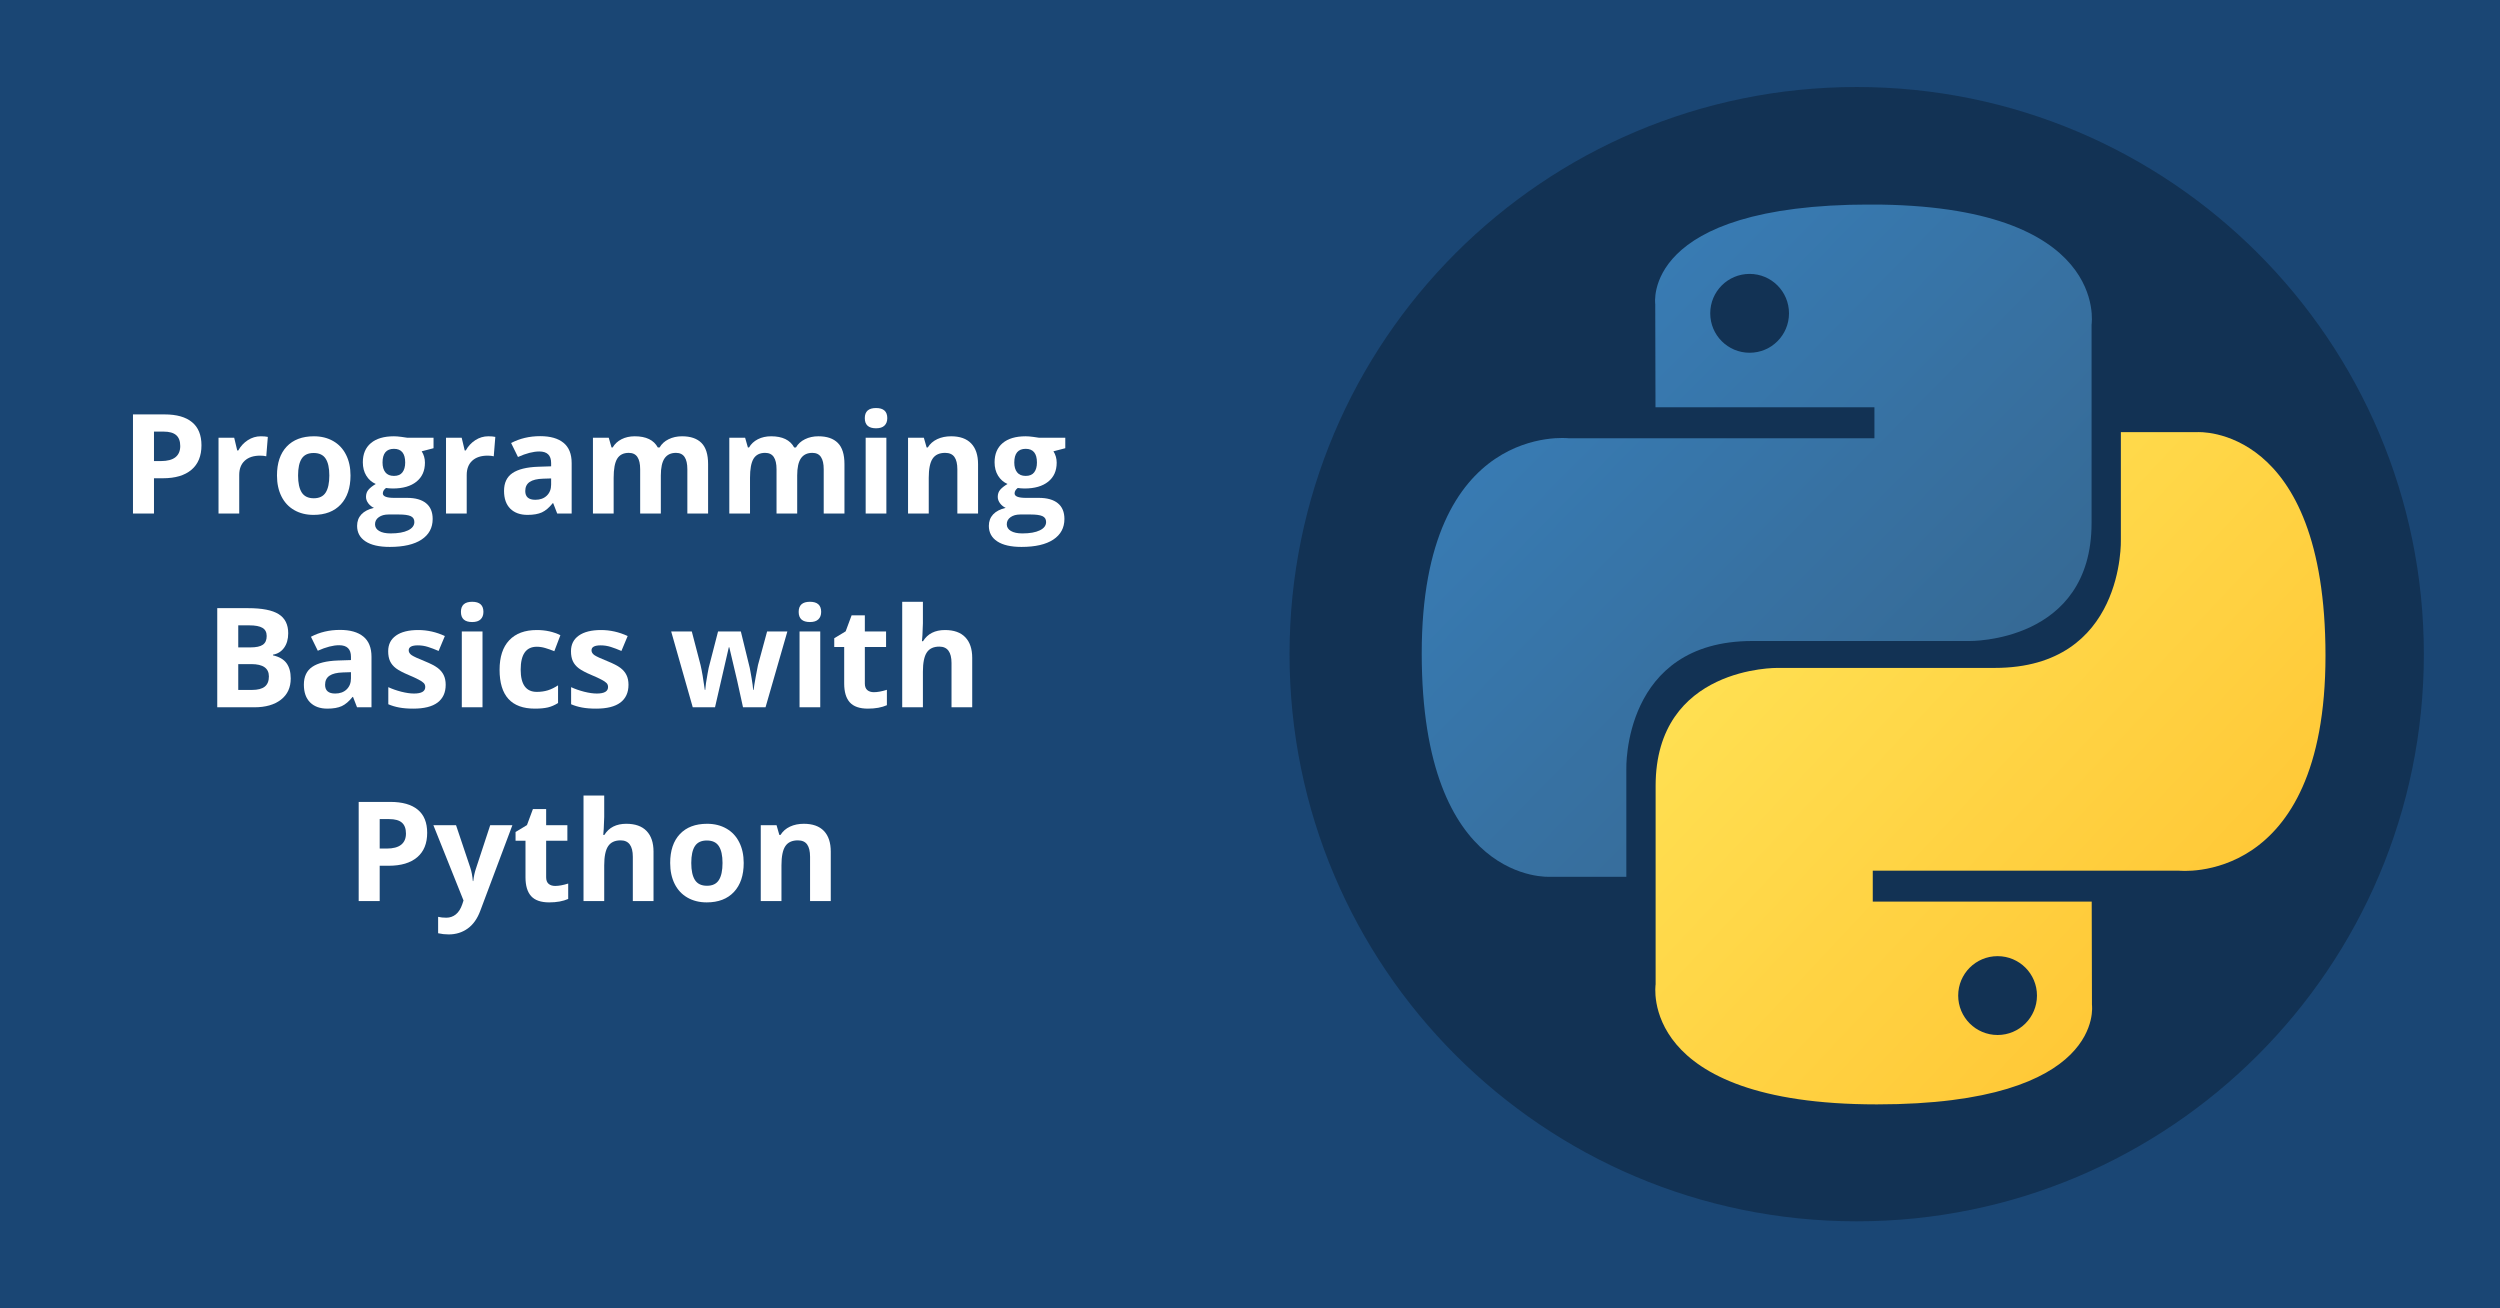 <svg xmlns="http://www.w3.org/2000/svg" xmlns:xlink="http://www.w3.org/1999/xlink" width="1200" zoomAndPan="magnify" viewBox="0 0 900 471" height="628" preserveAspectRatio="xMidYMid meet" version="1.0"><defs><g/><clipPath id="dcfd3dacf9"><path d="M 464.234 31.324 L 872.586 31.324 L 872.586 439.676 L 464.234 439.676 Z M 464.234 31.324 " clip-rule="nonzero"/></clipPath><clipPath id="5b92b505e2"><path d="M 668.41 31.324 C 555.648 31.324 464.234 122.738 464.234 235.5 C 464.234 348.262 555.648 439.676 668.41 439.676 C 781.176 439.676 872.586 348.262 872.586 235.5 C 872.586 122.738 781.176 31.324 668.41 31.324 Z M 668.41 31.324 " clip-rule="nonzero"/></clipPath><clipPath id="9167c45dae"><path d="M 511.699 73.668 L 754 73.668 L 754 316 L 511.699 316 Z M 511.699 73.668 " clip-rule="nonzero"/></clipPath><clipPath id="fa960a0424"><path d="M 673.328 73.629 C 590.727 73.629 595.887 109.48 595.887 109.48 L 595.977 146.621 L 674.793 146.621 L 674.793 157.77 L 564.672 157.77 C 564.672 157.77 511.82 151.773 511.82 235.184 C 511.82 318.598 557.949 315.641 557.949 315.641 L 585.48 315.641 L 585.48 276.93 C 585.48 276.93 583.996 230.758 630.875 230.758 L 709.051 230.758 C 709.051 230.758 752.965 231.473 752.965 188.273 L 752.965 116.855 C 752.965 116.855 759.641 73.629 673.328 73.629 L 673.328 73.633 Z M 629.863 98.605 C 637.703 98.605 644.039 104.949 644.039 112.797 C 644.039 120.648 637.703 126.992 629.863 126.992 C 622.02 126.992 615.684 120.648 615.684 112.797 C 615.684 104.949 622.02 98.605 629.863 98.605 Z M 629.863 98.605 " clip-rule="nonzero"/></clipPath><linearGradient x1="0.004" gradientTransform="matrix(241.265, 0, 0, 242.022, 511.819, 73.631)" y1="-0.004" x2="1.028" gradientUnits="userSpaceOnUse" y2="1.012" id="577c6f451a"><stop stop-opacity="1" stop-color="rgb(21.999%, 49.399%, 72.198%)" offset="0"/><stop stop-opacity="1" stop-color="rgb(21.997%, 49.384%, 72.171%)" offset="0.125"/><stop stop-opacity="1" stop-color="rgb(21.986%, 49.269%, 71.974%)" offset="0.141"/><stop stop-opacity="1" stop-color="rgb(21.967%, 49.072%, 71.634%)" offset="0.156"/><stop stop-opacity="1" stop-color="rgb(21.948%, 48.875%, 71.294%)" offset="0.172"/><stop stop-opacity="1" stop-color="rgb(21.928%, 48.679%, 70.953%)" offset="0.188"/><stop stop-opacity="1" stop-color="rgb(21.91%, 48.482%, 70.612%)" offset="0.203"/><stop stop-opacity="1" stop-color="rgb(21.89%, 48.286%, 70.271%)" offset="0.219"/><stop stop-opacity="1" stop-color="rgb(21.87%, 48.09%, 69.931%)" offset="0.234"/><stop stop-opacity="1" stop-color="rgb(21.852%, 47.893%, 69.591%)" offset="0.25"/><stop stop-opacity="1" stop-color="rgb(21.832%, 47.696%, 69.25%)" offset="0.266"/><stop stop-opacity="1" stop-color="rgb(21.814%, 47.499%, 68.909%)" offset="0.281"/><stop stop-opacity="1" stop-color="rgb(21.794%, 47.302%, 68.568%)" offset="0.297"/><stop stop-opacity="1" stop-color="rgb(21.776%, 47.105%, 68.228%)" offset="0.312"/><stop stop-opacity="1" stop-color="rgb(21.756%, 46.909%, 67.888%)" offset="0.328"/><stop stop-opacity="1" stop-color="rgb(21.736%, 46.712%, 67.546%)" offset="0.344"/><stop stop-opacity="1" stop-color="rgb(21.718%, 46.515%, 67.206%)" offset="0.359"/><stop stop-opacity="1" stop-color="rgb(21.698%, 46.32%, 66.866%)" offset="0.375"/><stop stop-opacity="1" stop-color="rgb(21.68%, 46.123%, 66.525%)" offset="0.391"/><stop stop-opacity="1" stop-color="rgb(21.66%, 45.926%, 66.185%)" offset="0.406"/><stop stop-opacity="1" stop-color="rgb(21.642%, 45.729%, 65.843%)" offset="0.422"/><stop stop-opacity="1" stop-color="rgb(21.622%, 45.532%, 65.503%)" offset="0.438"/><stop stop-opacity="1" stop-color="rgb(21.602%, 45.335%, 65.163%)" offset="0.453"/><stop stop-opacity="1" stop-color="rgb(21.584%, 45.139%, 64.822%)" offset="0.469"/><stop stop-opacity="1" stop-color="rgb(21.564%, 44.942%, 64.482%)" offset="0.484"/><stop stop-opacity="1" stop-color="rgb(21.545%, 44.745%, 64.14%)" offset="0.494"/><stop stop-opacity="1" stop-color="rgb(21.536%, 44.647%, 63.971%)" offset="0.5"/><stop stop-opacity="1" stop-color="rgb(21.526%, 44.548%, 63.8%)" offset="0.506"/><stop stop-opacity="1" stop-color="rgb(21.516%, 44.45%, 63.631%)" offset="0.516"/><stop stop-opacity="1" stop-color="rgb(21.506%, 44.353%, 63.46%)" offset="0.531"/><stop stop-opacity="1" stop-color="rgb(21.487%, 44.156%, 63.12%)" offset="0.547"/><stop stop-opacity="1" stop-color="rgb(21.468%, 43.959%, 62.778%)" offset="0.562"/><stop stop-opacity="1" stop-color="rgb(21.449%, 43.762%, 62.437%)" offset="0.578"/><stop stop-opacity="1" stop-color="rgb(21.429%, 43.565%, 62.097%)" offset="0.594"/><stop stop-opacity="1" stop-color="rgb(21.411%, 43.369%, 61.757%)" offset="0.609"/><stop stop-opacity="1" stop-color="rgb(21.391%, 43.172%, 61.417%)" offset="0.625"/><stop stop-opacity="1" stop-color="rgb(21.371%, 42.975%, 61.075%)" offset="0.641"/><stop stop-opacity="1" stop-color="rgb(21.353%, 42.778%, 60.735%)" offset="0.656"/><stop stop-opacity="1" stop-color="rgb(21.333%, 42.583%, 60.394%)" offset="0.672"/><stop stop-opacity="1" stop-color="rgb(21.315%, 42.386%, 60.054%)" offset="0.688"/><stop stop-opacity="1" stop-color="rgb(21.295%, 42.189%, 59.714%)" offset="0.703"/><stop stop-opacity="1" stop-color="rgb(21.277%, 41.992%, 59.372%)" offset="0.719"/><stop stop-opacity="1" stop-color="rgb(21.257%, 41.795%, 59.032%)" offset="0.734"/><stop stop-opacity="1" stop-color="rgb(21.237%, 41.599%, 58.691%)" offset="0.75"/><stop stop-opacity="1" stop-color="rgb(21.219%, 41.402%, 58.351%)" offset="0.766"/><stop stop-opacity="1" stop-color="rgb(21.204%, 41.251%, 58.09%)" offset="0.781"/><stop stop-opacity="1" stop-color="rgb(21.199%, 41.199%, 57.999%)" offset="0.812"/><stop stop-opacity="1" stop-color="rgb(21.199%, 41.199%, 57.999%)" offset="0.875"/><stop stop-opacity="1" stop-color="rgb(21.199%, 41.199%, 57.999%)" offset="1"/></linearGradient><clipPath id="e6450babf4"><path d="M 595 155 L 837.199 155 L 837.199 397.668 L 595 397.668 Z M 595 155 " clip-rule="nonzero"/></clipPath><clipPath id="da62cef136"><path d="M 675.672 397.578 C 758.266 397.578 753.105 361.723 753.105 361.723 L 753.016 324.578 L 674.195 324.578 L 674.195 313.434 L 784.316 313.434 C 784.316 313.434 837.176 319.426 837.176 236.023 C 837.176 152.609 791.043 155.566 791.043 155.566 L 763.512 155.566 L 763.512 194.273 C 763.512 194.273 764.992 240.449 718.121 240.449 L 639.938 240.449 C 639.938 240.449 596.023 239.734 596.023 282.934 L 596.023 354.352 C 596.023 354.352 589.352 397.578 675.672 397.578 Z M 719.129 372.598 C 711.293 372.598 704.949 366.246 704.949 358.406 C 704.949 350.551 711.293 344.215 719.129 344.215 C 726.977 344.215 733.309 350.551 733.309 358.406 C 733.309 366.246 726.977 372.598 719.129 372.598 Z M 719.129 372.598 " clip-rule="nonzero"/></clipPath><linearGradient x1="-0.033" gradientTransform="matrix(241.272, 0, 0, 242.023, 595.902, 155.553)" y1="-0.006" x2="1.014" gradientUnits="userSpaceOnUse" y2="0.985" id="d224c52470"><stop stop-opacity="1" stop-color="rgb(100%, 87.799%, 32.199%)" offset="0"/><stop stop-opacity="1" stop-color="rgb(100%, 87.799%, 32.199%)" offset="0.125"/><stop stop-opacity="1" stop-color="rgb(100%, 87.799%, 32.199%)" offset="0.188"/><stop stop-opacity="1" stop-color="rgb(100%, 87.759%, 32.153%)" offset="0.219"/><stop stop-opacity="1" stop-color="rgb(100%, 87.59%, 31.96%)" offset="0.234"/><stop stop-opacity="1" stop-color="rgb(100%, 87.332%, 31.662%)" offset="0.25"/><stop stop-opacity="1" stop-color="rgb(100%, 87.074%, 31.366%)" offset="0.266"/><stop stop-opacity="1" stop-color="rgb(100%, 86.816%, 31.068%)" offset="0.281"/><stop stop-opacity="1" stop-color="rgb(100%, 86.559%, 30.772%)" offset="0.297"/><stop stop-opacity="1" stop-color="rgb(100%, 86.301%, 30.475%)" offset="0.312"/><stop stop-opacity="1" stop-color="rgb(100%, 86.041%, 30.177%)" offset="0.328"/><stop stop-opacity="1" stop-color="rgb(100%, 85.783%, 29.881%)" offset="0.344"/><stop stop-opacity="1" stop-color="rgb(100%, 85.526%, 29.584%)" offset="0.359"/><stop stop-opacity="1" stop-color="rgb(100%, 85.268%, 29.288%)" offset="0.375"/><stop stop-opacity="1" stop-color="rgb(100%, 85.01%, 28.99%)" offset="0.391"/><stop stop-opacity="1" stop-color="rgb(100%, 84.752%, 28.694%)" offset="0.406"/><stop stop-opacity="1" stop-color="rgb(100%, 84.494%, 28.397%)" offset="0.422"/><stop stop-opacity="1" stop-color="rgb(100%, 84.236%, 28.101%)" offset="0.438"/><stop stop-opacity="1" stop-color="rgb(100%, 83.978%, 27.803%)" offset="0.453"/><stop stop-opacity="1" stop-color="rgb(100%, 83.72%, 27.505%)" offset="0.469"/><stop stop-opacity="1" stop-color="rgb(100%, 83.461%, 27.209%)" offset="0.483"/><stop stop-opacity="1" stop-color="rgb(100%, 83.333%, 27.061%)" offset="0.484"/><stop stop-opacity="1" stop-color="rgb(100%, 83.203%, 26.912%)" offset="0.5"/><stop stop-opacity="1" stop-color="rgb(100%, 82.945%, 26.616%)" offset="0.516"/><stop stop-opacity="1" stop-color="rgb(100%, 82.687%, 26.318%)" offset="0.517"/><stop stop-opacity="1" stop-color="rgb(100%, 82.559%, 26.17%)" offset="0.531"/><stop stop-opacity="1" stop-color="rgb(100%, 82.43%, 26.022%)" offset="0.547"/><stop stop-opacity="1" stop-color="rgb(100%, 82.172%, 25.725%)" offset="0.562"/><stop stop-opacity="1" stop-color="rgb(100%, 81.914%, 25.429%)" offset="0.578"/><stop stop-opacity="1" stop-color="rgb(100%, 81.656%, 25.131%)" offset="0.594"/><stop stop-opacity="1" stop-color="rgb(100%, 81.398%, 24.835%)" offset="0.609"/><stop stop-opacity="1" stop-color="rgb(100%, 81.139%, 24.538%)" offset="0.625"/><stop stop-opacity="1" stop-color="rgb(100%, 80.881%, 24.24%)" offset="0.641"/><stop stop-opacity="1" stop-color="rgb(100%, 80.623%, 23.944%)" offset="0.656"/><stop stop-opacity="1" stop-color="rgb(100%, 80.365%, 23.647%)" offset="0.672"/><stop stop-opacity="1" stop-color="rgb(100%, 80.107%, 23.351%)" offset="0.688"/><stop stop-opacity="1" stop-color="rgb(100%, 79.849%, 23.053%)" offset="0.703"/><stop stop-opacity="1" stop-color="rgb(100%, 79.591%, 22.757%)" offset="0.719"/><stop stop-opacity="1" stop-color="rgb(100%, 79.333%, 22.459%)" offset="0.734"/><stop stop-opacity="1" stop-color="rgb(100%, 79.076%, 22.163%)" offset="0.75"/><stop stop-opacity="1" stop-color="rgb(100%, 78.816%, 21.866%)" offset="0.766"/><stop stop-opacity="1" stop-color="rgb(100%, 78.558%, 21.568%)" offset="0.781"/><stop stop-opacity="1" stop-color="rgb(100%, 78.3%, 21.272%)" offset="0.797"/><stop stop-opacity="1" stop-color="rgb(100%, 78.043%, 20.975%)" offset="0.812"/><stop stop-opacity="1" stop-color="rgb(100%, 77.785%, 20.679%)" offset="0.828"/><stop stop-opacity="1" stop-color="rgb(100%, 77.527%, 20.381%)" offset="0.844"/><stop stop-opacity="1" stop-color="rgb(100%, 77.269%, 20.085%)" offset="0.859"/><stop stop-opacity="1" stop-color="rgb(100%, 77.011%, 19.788%)" offset="0.875"/><stop stop-opacity="1" stop-color="rgb(100%, 76.753%, 19.492%)" offset="0.891"/><stop stop-opacity="1" stop-color="rgb(100%, 76.561%, 19.27%)" offset="0.906"/><stop stop-opacity="1" stop-color="rgb(100%, 76.5%, 19.199%)" offset="0.938"/><stop stop-opacity="1" stop-color="rgb(100%, 76.5%, 19.199%)" offset="1"/></linearGradient></defs><rect x="-90" width="1080" fill="#ffffff" y="-47.1" height="565.2" fill-opacity="1"/><rect x="-90" width="1080" fill="#1a4674" y="-47.1" height="565.2" fill-opacity="1"/><g clip-path="url(#dcfd3dacf9)"><g clip-path="url(#5b92b505e2)"><path fill="#123254" d="M 464.234 31.324 L 872.586 31.324 L 872.586 439.676 L 464.234 439.676 Z M 464.234 31.324 " fill-opacity="1" fill-rule="nonzero"/></g></g><g fill="#ffffff" fill-opacity="1"><g transform="translate(43.371, 184.875)"><g><path d="M 12.062 -18.891 L 14.547 -18.891 C 16.879 -18.891 18.625 -19.348 19.781 -20.266 C 20.938 -21.191 21.516 -22.535 21.516 -24.297 C 21.516 -26.066 21.031 -27.375 20.062 -28.219 C 19.094 -29.07 17.57 -29.5 15.5 -29.5 L 12.062 -29.5 Z M 29.156 -24.562 C 29.156 -20.719 27.953 -17.781 25.547 -15.75 C 23.148 -13.719 19.738 -12.703 15.312 -12.703 L 12.062 -12.703 L 12.062 0 L 4.5 0 L 4.5 -35.688 L 15.891 -35.688 C 20.223 -35.688 23.516 -34.754 25.766 -32.891 C 28.023 -31.035 29.156 -28.258 29.156 -24.562 Z M 29.156 -24.562 "/></g></g></g><g fill="#ffffff" fill-opacity="1"><g transform="translate(74.762, 184.875)"><g><path d="M 19.141 -27.812 C 20.148 -27.812 20.988 -27.738 21.656 -27.594 L 21.094 -20.609 C 20.488 -20.766 19.754 -20.844 18.891 -20.844 C 16.516 -20.844 14.664 -20.234 13.344 -19.016 C 12.02 -17.797 11.359 -16.086 11.359 -13.891 L 11.359 0 L 3.906 0 L 3.906 -27.297 L 9.547 -27.297 L 10.641 -22.703 L 11.016 -22.703 C 11.859 -24.234 13 -25.469 14.438 -26.406 C 15.883 -27.344 17.453 -27.812 19.141 -27.812 Z M 19.141 -27.812 "/></g></g></g><g fill="#ffffff" fill-opacity="1"><g transform="translate(97.464, 184.875)"><g><path d="M 9.844 -13.703 C 9.844 -10.992 10.285 -8.945 11.172 -7.562 C 12.055 -6.188 13.5 -5.5 15.5 -5.5 C 17.488 -5.5 18.914 -6.188 19.781 -7.562 C 20.656 -8.938 21.094 -10.984 21.094 -13.703 C 21.094 -16.398 20.648 -18.422 19.766 -19.766 C 18.891 -21.117 17.453 -21.797 15.453 -21.797 C 13.461 -21.797 12.031 -21.125 11.156 -19.781 C 10.281 -18.445 9.844 -16.422 9.844 -13.703 Z M 28.719 -13.703 C 28.719 -9.254 27.547 -5.773 25.203 -3.266 C 22.859 -0.766 19.594 0.484 15.406 0.484 C 12.781 0.484 10.469 -0.086 8.469 -1.234 C 6.469 -2.379 4.93 -4.023 3.859 -6.172 C 2.785 -8.328 2.25 -10.836 2.25 -13.703 C 2.25 -18.16 3.41 -21.625 5.734 -24.094 C 8.066 -26.57 11.336 -27.812 15.547 -27.812 C 18.172 -27.812 20.484 -27.238 22.484 -26.094 C 24.484 -24.957 26.02 -23.32 27.094 -21.188 C 28.176 -19.062 28.719 -16.566 28.719 -13.703 Z M 28.719 -13.703 "/></g></g></g><g fill="#ffffff" fill-opacity="1"><g transform="translate(128.416, 184.875)"><g><path d="M 27.656 -27.297 L 27.656 -23.516 L 23.391 -22.406 C 24.172 -21.188 24.562 -19.82 24.562 -18.312 C 24.562 -15.383 23.539 -13.102 21.5 -11.469 C 19.457 -9.832 16.617 -9.016 12.984 -9.016 L 11.641 -9.078 L 10.547 -9.203 C 9.785 -8.617 9.406 -7.969 9.406 -7.25 C 9.406 -6.176 10.77 -5.641 13.5 -5.641 L 18.141 -5.641 C 21.129 -5.641 23.41 -4.992 24.984 -3.703 C 26.555 -2.422 27.344 -0.535 27.344 1.953 C 27.344 5.141 26.008 7.613 23.344 9.375 C 20.688 11.133 16.867 12.016 11.891 12.016 C 8.078 12.016 5.164 11.348 3.156 10.016 C 1.145 8.691 0.141 6.832 0.141 4.438 C 0.141 2.801 0.648 1.426 1.672 0.312 C 2.703 -0.789 4.211 -1.578 6.203 -2.047 C 5.43 -2.379 4.758 -2.914 4.188 -3.656 C 3.625 -4.395 3.344 -5.176 3.344 -6 C 3.344 -7.039 3.645 -7.906 4.25 -8.594 C 4.852 -9.289 5.723 -9.973 6.859 -10.641 C 5.43 -11.266 4.297 -12.258 3.453 -13.625 C 2.617 -14.988 2.203 -16.598 2.203 -18.453 C 2.203 -21.43 3.172 -23.734 5.109 -25.359 C 7.047 -26.992 9.812 -27.812 13.406 -27.812 C 14.164 -27.812 15.07 -27.738 16.125 -27.594 C 17.176 -27.457 17.848 -27.359 18.141 -27.297 Z M 6.594 3.859 C 6.594 4.879 7.082 5.68 8.062 6.266 C 9.051 6.859 10.43 7.156 12.203 7.156 C 14.879 7.156 16.973 6.785 18.484 6.047 C 19.992 5.316 20.75 4.316 20.75 3.047 C 20.75 2.023 20.301 1.316 19.406 0.922 C 18.508 0.535 17.129 0.344 15.266 0.344 L 11.406 0.344 C 10.031 0.344 8.883 0.66 7.969 1.297 C 7.051 1.941 6.594 2.797 6.594 3.859 Z M 9.297 -18.359 C 9.297 -16.879 9.633 -15.707 10.312 -14.844 C 10.988 -13.977 12.02 -13.547 13.406 -13.547 C 14.801 -13.547 15.82 -13.977 16.469 -14.844 C 17.125 -15.707 17.453 -16.879 17.453 -18.359 C 17.453 -21.648 16.102 -23.297 13.406 -23.297 C 10.664 -23.297 9.297 -21.648 9.297 -18.359 Z M 9.297 -18.359 "/></g></g></g><g fill="#ffffff" fill-opacity="1"><g transform="translate(156.658, 184.875)"><g><path d="M 19.141 -27.812 C 20.148 -27.812 20.988 -27.738 21.656 -27.594 L 21.094 -20.609 C 20.488 -20.766 19.754 -20.844 18.891 -20.844 C 16.516 -20.844 14.664 -20.234 13.344 -19.016 C 12.02 -17.797 11.359 -16.086 11.359 -13.891 L 11.359 0 L 3.906 0 L 3.906 -27.297 L 9.547 -27.297 L 10.641 -22.703 L 11.016 -22.703 C 11.859 -24.234 13 -25.469 14.438 -26.406 C 15.883 -27.344 17.453 -27.812 19.141 -27.812 Z M 19.141 -27.812 "/></g></g></g><g fill="#ffffff" fill-opacity="1"><g transform="translate(179.36, 184.875)"><g><path d="M 21.234 0 L 19.797 -3.719 L 19.609 -3.719 C 18.348 -2.133 17.055 -1.035 15.734 -0.422 C 14.41 0.18 12.68 0.484 10.547 0.484 C 7.922 0.484 5.852 -0.258 4.344 -1.75 C 2.844 -3.25 2.094 -5.383 2.094 -8.156 C 2.094 -11.051 3.102 -13.188 5.125 -14.562 C 7.156 -15.938 10.219 -16.695 14.312 -16.844 L 19.047 -17 L 19.047 -18.188 C 19.047 -20.957 17.629 -22.344 14.797 -22.344 C 12.617 -22.344 10.055 -21.68 7.109 -20.359 L 4.641 -25.391 C 7.773 -27.035 11.258 -27.859 15.094 -27.859 C 18.75 -27.859 21.551 -27.062 23.5 -25.469 C 25.457 -23.875 26.438 -21.445 26.438 -18.188 L 26.438 0 Z M 19.047 -12.641 L 16.156 -12.547 C 14 -12.484 12.391 -12.094 11.328 -11.375 C 10.266 -10.656 9.734 -9.566 9.734 -8.109 C 9.734 -6.004 10.941 -4.953 13.359 -4.953 C 15.078 -4.953 16.453 -5.445 17.484 -6.438 C 18.523 -7.438 19.047 -8.758 19.047 -10.406 Z M 19.047 -12.641 "/></g></g></g><g fill="#ffffff" fill-opacity="1"><g transform="translate(209.555, 184.875)"><g><path d="M 28.344 0 L 20.906 0 L 20.906 -15.938 C 20.906 -17.906 20.57 -19.379 19.906 -20.359 C 19.25 -21.348 18.211 -21.844 16.797 -21.844 C 14.891 -21.844 13.504 -21.145 12.641 -19.75 C 11.785 -18.352 11.359 -16.051 11.359 -12.844 L 11.359 0 L 3.906 0 L 3.906 -27.297 L 9.594 -27.297 L 10.594 -23.797 L 11.016 -23.797 C 11.742 -25.055 12.801 -26.039 14.188 -26.75 C 15.57 -27.457 17.16 -27.812 18.953 -27.812 C 23.035 -27.812 25.801 -26.473 27.25 -23.797 L 27.906 -23.797 C 28.633 -25.066 29.711 -26.051 31.141 -26.75 C 32.566 -27.457 34.176 -27.812 35.969 -27.812 C 39.051 -27.812 41.383 -27.016 42.969 -25.422 C 44.562 -23.836 45.359 -21.297 45.359 -17.797 L 45.359 0 L 37.891 0 L 37.891 -15.938 C 37.891 -17.906 37.555 -19.379 36.891 -20.359 C 36.234 -21.348 35.203 -21.844 33.797 -21.844 C 31.973 -21.844 30.609 -21.191 29.703 -19.891 C 28.797 -18.586 28.344 -16.523 28.344 -13.703 Z M 28.344 0 "/></g></g></g><g fill="#ffffff" fill-opacity="1"><g transform="translate(258.645, 184.875)"><g><path d="M 28.344 0 L 20.906 0 L 20.906 -15.938 C 20.906 -17.906 20.57 -19.379 19.906 -20.359 C 19.25 -21.348 18.211 -21.844 16.797 -21.844 C 14.891 -21.844 13.504 -21.145 12.641 -19.75 C 11.785 -18.352 11.359 -16.051 11.359 -12.844 L 11.359 0 L 3.906 0 L 3.906 -27.297 L 9.594 -27.297 L 10.594 -23.797 L 11.016 -23.797 C 11.742 -25.055 12.801 -26.039 14.188 -26.75 C 15.57 -27.457 17.16 -27.812 18.953 -27.812 C 23.035 -27.812 25.801 -26.473 27.25 -23.797 L 27.906 -23.797 C 28.633 -25.066 29.711 -26.051 31.141 -26.75 C 32.566 -27.457 34.176 -27.812 35.969 -27.812 C 39.051 -27.812 41.383 -27.016 42.969 -25.422 C 44.562 -23.836 45.359 -21.297 45.359 -17.797 L 45.359 0 L 37.891 0 L 37.891 -15.938 C 37.891 -17.906 37.555 -19.379 36.891 -20.359 C 36.234 -21.348 35.203 -21.844 33.797 -21.844 C 31.973 -21.844 30.609 -21.191 29.703 -19.891 C 28.797 -18.586 28.344 -16.523 28.344 -13.703 Z M 28.344 0 "/></g></g></g><g fill="#ffffff" fill-opacity="1"><g transform="translate(307.734, 184.875)"><g><path d="M 3.594 -34.344 C 3.594 -36.77 4.941 -37.984 7.641 -37.984 C 10.336 -37.984 11.688 -36.77 11.688 -34.344 C 11.688 -33.195 11.348 -32.301 10.672 -31.656 C 10.004 -31.008 8.992 -30.688 7.641 -30.688 C 4.941 -30.688 3.594 -31.906 3.594 -34.344 Z M 11.359 0 L 3.906 0 L 3.906 -27.297 L 11.359 -27.297 Z M 11.359 0 "/></g></g></g><g fill="#ffffff" fill-opacity="1"><g transform="translate(322.99, 184.875)"><g><path d="M 29.109 0 L 21.656 0 L 21.656 -15.938 C 21.656 -17.906 21.305 -19.379 20.609 -20.359 C 19.91 -21.348 18.797 -21.844 17.266 -21.844 C 15.18 -21.844 13.676 -21.145 12.75 -19.75 C 11.82 -18.363 11.359 -16.062 11.359 -12.844 L 11.359 0 L 3.906 0 L 3.906 -27.297 L 9.594 -27.297 L 10.594 -23.797 L 11.016 -23.797 C 11.836 -25.117 12.977 -26.117 14.438 -26.797 C 15.895 -27.473 17.551 -27.812 19.406 -27.812 C 22.582 -27.812 24.992 -26.953 26.641 -25.234 C 28.285 -23.516 29.109 -21.035 29.109 -17.797 Z M 29.109 0 "/></g></g></g><g fill="#ffffff" fill-opacity="1"><g transform="translate(355.846, 184.875)"><g><path d="M 27.656 -27.297 L 27.656 -23.516 L 23.391 -22.406 C 24.172 -21.188 24.562 -19.82 24.562 -18.312 C 24.562 -15.383 23.539 -13.102 21.5 -11.469 C 19.457 -9.832 16.617 -9.016 12.984 -9.016 L 11.641 -9.078 L 10.547 -9.203 C 9.785 -8.617 9.406 -7.969 9.406 -7.25 C 9.406 -6.176 10.77 -5.641 13.5 -5.641 L 18.141 -5.641 C 21.129 -5.641 23.41 -4.992 24.984 -3.703 C 26.555 -2.422 27.344 -0.535 27.344 1.953 C 27.344 5.141 26.008 7.613 23.344 9.375 C 20.688 11.133 16.867 12.016 11.891 12.016 C 8.078 12.016 5.164 11.348 3.156 10.016 C 1.145 8.691 0.141 6.832 0.141 4.438 C 0.141 2.801 0.648 1.426 1.672 0.312 C 2.703 -0.789 4.211 -1.578 6.203 -2.047 C 5.43 -2.379 4.758 -2.914 4.188 -3.656 C 3.625 -4.395 3.344 -5.176 3.344 -6 C 3.344 -7.039 3.645 -7.906 4.25 -8.594 C 4.852 -9.289 5.723 -9.973 6.859 -10.641 C 5.43 -11.266 4.297 -12.258 3.453 -13.625 C 2.617 -14.988 2.203 -16.598 2.203 -18.453 C 2.203 -21.43 3.172 -23.734 5.109 -25.359 C 7.047 -26.992 9.812 -27.812 13.406 -27.812 C 14.164 -27.812 15.07 -27.738 16.125 -27.594 C 17.176 -27.457 17.848 -27.359 18.141 -27.297 Z M 6.594 3.859 C 6.594 4.879 7.082 5.68 8.062 6.266 C 9.051 6.859 10.43 7.156 12.203 7.156 C 14.879 7.156 16.973 6.785 18.484 6.047 C 19.992 5.316 20.75 4.316 20.75 3.047 C 20.75 2.023 20.301 1.316 19.406 0.922 C 18.508 0.535 17.129 0.344 15.266 0.344 L 11.406 0.344 C 10.031 0.344 8.883 0.66 7.969 1.297 C 7.051 1.941 6.594 2.797 6.594 3.859 Z M 9.297 -18.359 C 9.297 -16.879 9.633 -15.707 10.312 -14.844 C 10.988 -13.977 12.02 -13.547 13.406 -13.547 C 14.801 -13.547 15.82 -13.977 16.469 -14.844 C 17.125 -15.707 17.453 -16.879 17.453 -18.359 C 17.453 -21.648 16.102 -23.297 13.406 -23.297 C 10.664 -23.297 9.297 -21.648 9.297 -18.359 Z M 9.297 -18.359 "/></g></g></g><g fill="#ffffff" fill-opacity="1"><g transform="translate(73.71, 254.625)"><g><path d="M 4.5 -35.688 L 15.594 -35.688 C 20.656 -35.688 24.328 -34.969 26.609 -33.531 C 28.898 -32.094 30.047 -29.801 30.047 -26.656 C 30.047 -24.531 29.547 -22.781 28.547 -21.406 C 27.547 -20.039 26.219 -19.223 24.562 -18.953 L 24.562 -18.703 C 26.82 -18.191 28.453 -17.242 29.453 -15.859 C 30.453 -14.484 30.953 -12.648 30.953 -10.359 C 30.953 -7.098 29.773 -4.555 27.422 -2.734 C 25.078 -0.91 21.883 0 17.844 0 L 4.5 0 Z M 12.062 -21.562 L 16.453 -21.562 C 18.504 -21.562 19.988 -21.879 20.906 -22.516 C 21.832 -23.148 22.297 -24.195 22.297 -25.656 C 22.297 -27.02 21.789 -28 20.781 -28.594 C 19.781 -29.195 18.203 -29.5 16.047 -29.5 L 12.062 -29.5 Z M 12.062 -15.547 L 12.062 -6.25 L 17 -6.25 C 19.082 -6.25 20.617 -6.645 21.609 -7.438 C 22.598 -8.238 23.094 -9.461 23.094 -11.109 C 23.094 -14.066 20.977 -15.547 16.75 -15.547 Z M 12.062 -15.547 "/></g></g></g><g fill="#ffffff" fill-opacity="1"><g transform="translate(107.299, 254.625)"><g><path d="M 21.234 0 L 19.797 -3.719 L 19.609 -3.719 C 18.348 -2.133 17.055 -1.035 15.734 -0.422 C 14.41 0.18 12.68 0.484 10.547 0.484 C 7.922 0.484 5.852 -0.258 4.344 -1.75 C 2.844 -3.25 2.094 -5.383 2.094 -8.156 C 2.094 -11.051 3.102 -13.188 5.125 -14.562 C 7.156 -15.938 10.219 -16.695 14.312 -16.844 L 19.047 -17 L 19.047 -18.188 C 19.047 -20.957 17.629 -22.344 14.797 -22.344 C 12.617 -22.344 10.055 -21.68 7.109 -20.359 L 4.641 -25.391 C 7.773 -27.035 11.258 -27.859 15.094 -27.859 C 18.75 -27.859 21.551 -27.062 23.5 -25.469 C 25.457 -23.875 26.438 -21.445 26.438 -18.188 L 26.438 0 Z M 19.047 -12.641 L 16.156 -12.547 C 14 -12.484 12.391 -12.094 11.328 -11.375 C 10.266 -10.656 9.734 -9.566 9.734 -8.109 C 9.734 -6.004 10.941 -4.953 13.359 -4.953 C 15.078 -4.953 16.453 -5.445 17.484 -6.438 C 18.523 -7.438 19.047 -8.758 19.047 -10.406 Z M 19.047 -12.641 "/></g></g></g><g fill="#ffffff" fill-opacity="1"><g transform="translate(137.494, 254.625)"><g><path d="M 22.953 -8.109 C 22.953 -5.305 21.977 -3.172 20.031 -1.703 C 18.082 -0.242 15.172 0.484 11.297 0.484 C 9.316 0.484 7.625 0.348 6.219 0.078 C 4.82 -0.18 3.516 -0.57 2.297 -1.094 L 2.297 -7.25 C 3.68 -6.602 5.238 -6.055 6.969 -5.609 C 8.707 -5.172 10.234 -4.953 11.547 -4.953 C 14.242 -4.953 15.594 -5.734 15.594 -7.297 C 15.594 -7.879 15.414 -8.352 15.062 -8.719 C 14.707 -9.094 14.086 -9.508 13.203 -9.969 C 12.328 -10.438 11.156 -10.977 9.688 -11.594 C 7.594 -12.477 6.051 -13.289 5.062 -14.031 C 4.082 -14.781 3.367 -15.641 2.922 -16.609 C 2.473 -17.578 2.25 -18.77 2.25 -20.188 C 2.25 -22.613 3.188 -24.488 5.062 -25.812 C 6.945 -27.145 9.613 -27.812 13.062 -27.812 C 16.352 -27.812 19.551 -27.094 22.656 -25.656 L 20.406 -20.281 C 19.039 -20.875 17.766 -21.359 16.578 -21.734 C 15.391 -22.109 14.176 -22.297 12.938 -22.297 C 10.738 -22.297 9.641 -21.703 9.641 -20.516 C 9.641 -19.836 9.992 -19.254 10.703 -18.766 C 11.41 -18.285 12.961 -17.566 15.359 -16.609 C 17.492 -15.742 19.055 -14.938 20.047 -14.188 C 21.035 -13.438 21.766 -12.57 22.234 -11.594 C 22.711 -10.613 22.953 -9.453 22.953 -8.109 Z M 22.953 -8.109 "/></g></g></g><g fill="#ffffff" fill-opacity="1"><g transform="translate(162.344, 254.625)"><g><path d="M 3.594 -34.344 C 3.594 -36.77 4.941 -37.984 7.641 -37.984 C 10.336 -37.984 11.688 -36.77 11.688 -34.344 C 11.688 -33.195 11.348 -32.301 10.672 -31.656 C 10.004 -31.008 8.992 -30.688 7.641 -30.688 C 4.941 -30.688 3.594 -31.906 3.594 -34.344 Z M 11.359 0 L 3.906 0 L 3.906 -27.297 L 11.359 -27.297 Z M 11.359 0 "/></g></g></g><g fill="#ffffff" fill-opacity="1"><g transform="translate(177.6, 254.625)"><g><path d="M 14.984 0.484 C 6.492 0.484 2.25 -4.176 2.25 -13.5 C 2.25 -18.133 3.406 -21.676 5.719 -24.125 C 8.031 -26.582 11.344 -27.812 15.656 -27.812 C 18.812 -27.812 21.641 -27.191 24.141 -25.953 L 21.953 -20.188 C 20.773 -20.664 19.68 -21.051 18.672 -21.344 C 17.66 -21.645 16.656 -21.797 15.656 -21.797 C 11.781 -21.797 9.844 -19.047 9.844 -13.547 C 9.844 -8.211 11.781 -5.547 15.656 -5.547 C 17.082 -5.547 18.406 -5.734 19.625 -6.109 C 20.844 -6.492 22.066 -7.094 23.297 -7.906 L 23.297 -1.531 C 22.086 -0.77 20.867 -0.242 19.641 0.047 C 18.41 0.336 16.859 0.484 14.984 0.484 Z M 14.984 0.484 "/></g></g></g><g fill="#ffffff" fill-opacity="1"><g transform="translate(203.304, 254.625)"><g><path d="M 22.953 -8.109 C 22.953 -5.305 21.977 -3.172 20.031 -1.703 C 18.082 -0.242 15.172 0.484 11.297 0.484 C 9.316 0.484 7.625 0.348 6.219 0.078 C 4.82 -0.18 3.516 -0.57 2.297 -1.094 L 2.297 -7.25 C 3.68 -6.602 5.238 -6.055 6.969 -5.609 C 8.707 -5.172 10.234 -4.953 11.547 -4.953 C 14.242 -4.953 15.594 -5.734 15.594 -7.297 C 15.594 -7.879 15.414 -8.352 15.062 -8.719 C 14.707 -9.094 14.086 -9.508 13.203 -9.969 C 12.328 -10.438 11.156 -10.977 9.688 -11.594 C 7.594 -12.477 6.051 -13.289 5.062 -14.031 C 4.082 -14.781 3.367 -15.641 2.922 -16.609 C 2.473 -17.578 2.25 -18.77 2.25 -20.188 C 2.25 -22.613 3.188 -24.488 5.062 -25.812 C 6.945 -27.145 9.613 -27.812 13.062 -27.812 C 16.352 -27.812 19.551 -27.094 22.656 -25.656 L 20.406 -20.281 C 19.039 -20.875 17.766 -21.359 16.578 -21.734 C 15.391 -22.109 14.176 -22.297 12.938 -22.297 C 10.738 -22.297 9.641 -21.703 9.641 -20.516 C 9.641 -19.836 9.992 -19.254 10.703 -18.766 C 11.41 -18.285 12.961 -17.566 15.359 -16.609 C 17.492 -15.742 19.055 -14.938 20.047 -14.188 C 21.035 -13.438 21.766 -12.57 22.234 -11.594 C 22.711 -10.613 22.953 -9.453 22.953 -8.109 Z M 22.953 -8.109 "/></g></g></g><g fill="#ffffff" fill-opacity="1"><g transform="translate(228.154, 254.625)"><g/></g></g><g fill="#ffffff" fill-opacity="1"><g transform="translate(241.14, 254.625)"><g><path d="M 26.344 0 L 24.25 -9.547 L 21.406 -21.609 L 21.234 -21.609 L 16.266 0 L 8.25 0 L 0.484 -27.297 L 7.906 -27.297 L 11.062 -15.203 C 11.562 -13.047 12.07 -10.062 12.594 -6.25 L 12.75 -6.25 C 12.812 -7.488 13.094 -9.453 13.594 -12.141 L 13.984 -14.203 L 17.359 -27.297 L 25.562 -27.297 L 28.766 -14.203 C 28.828 -13.848 28.926 -13.32 29.062 -12.625 C 29.195 -11.926 29.328 -11.18 29.453 -10.391 C 29.586 -9.598 29.707 -8.82 29.812 -8.062 C 29.926 -7.312 29.988 -6.707 30 -6.25 L 30.156 -6.25 C 30.301 -7.426 30.562 -9.035 30.938 -11.078 C 31.312 -13.117 31.578 -14.492 31.734 -15.203 L 35.016 -27.297 L 42.312 -27.297 L 34.453 0 Z M 26.344 0 "/></g></g></g><g fill="#ffffff" fill-opacity="1"><g transform="translate(283.931, 254.625)"><g><path d="M 3.594 -34.344 C 3.594 -36.77 4.941 -37.984 7.641 -37.984 C 10.336 -37.984 11.688 -36.77 11.688 -34.344 C 11.688 -33.195 11.348 -32.301 10.672 -31.656 C 10.004 -31.008 8.992 -30.688 7.641 -30.688 C 4.941 -30.688 3.594 -31.906 3.594 -34.344 Z M 11.359 0 L 3.906 0 L 3.906 -27.297 L 11.359 -27.297 Z M 11.359 0 "/></g></g></g><g fill="#ffffff" fill-opacity="1"><g transform="translate(299.188, 254.625)"><g><path d="M 15.406 -5.438 C 16.707 -5.438 18.27 -5.723 20.094 -6.297 L 20.094 -0.75 C 18.238 0.07 15.957 0.484 13.25 0.484 C 10.281 0.484 8.113 -0.266 6.75 -1.766 C 5.395 -3.273 4.719 -5.535 4.719 -8.547 L 4.719 -21.703 L 1.141 -21.703 L 1.141 -24.859 L 5.25 -27.344 L 7.391 -33.109 L 12.156 -33.109 L 12.156 -27.297 L 19.797 -27.297 L 19.797 -21.703 L 12.156 -21.703 L 12.156 -8.547 C 12.156 -7.484 12.453 -6.695 13.047 -6.188 C 13.641 -5.688 14.426 -5.438 15.406 -5.438 Z M 15.406 -5.438 "/></g></g></g><g fill="#ffffff" fill-opacity="1"><g transform="translate(320.889, 254.625)"><g><path d="M 29.109 0 L 21.656 0 L 21.656 -15.938 C 21.656 -19.875 20.191 -21.844 17.266 -21.844 C 15.18 -21.844 13.676 -21.133 12.75 -19.719 C 11.82 -18.312 11.359 -16.02 11.359 -12.844 L 11.359 0 L 3.906 0 L 3.906 -37.984 L 11.359 -37.984 L 11.359 -30.25 C 11.359 -29.645 11.301 -28.227 11.188 -26 L 11.016 -23.797 L 11.406 -23.797 C 13.062 -26.473 15.695 -27.812 19.312 -27.812 C 22.52 -27.812 24.953 -26.945 26.609 -25.219 C 28.273 -23.488 29.109 -21.016 29.109 -17.797 Z M 29.109 0 "/></g></g></g><g fill="#ffffff" fill-opacity="1"><g transform="translate(124.628, 324.375)"><g><path d="M 12.062 -18.891 L 14.547 -18.891 C 16.879 -18.891 18.625 -19.348 19.781 -20.266 C 20.938 -21.191 21.516 -22.535 21.516 -24.297 C 21.516 -26.066 21.031 -27.375 20.062 -28.219 C 19.094 -29.07 17.57 -29.5 15.5 -29.5 L 12.062 -29.5 Z M 29.156 -24.562 C 29.156 -20.719 27.953 -17.781 25.547 -15.75 C 23.148 -13.719 19.738 -12.703 15.312 -12.703 L 12.062 -12.703 L 12.062 0 L 4.5 0 L 4.5 -35.688 L 15.891 -35.688 C 20.223 -35.688 23.516 -34.754 25.766 -32.891 C 28.023 -31.035 29.156 -28.258 29.156 -24.562 Z M 29.156 -24.562 "/></g></g></g><g fill="#ffffff" fill-opacity="1"><g transform="translate(156.02, 324.375)"><g><path d="M 0 -27.297 L 8.156 -27.297 L 13.312 -11.938 C 13.75 -10.602 14.047 -9.023 14.203 -7.203 L 14.359 -7.203 C 14.535 -8.879 14.883 -10.457 15.406 -11.938 L 20.453 -27.297 L 28.438 -27.297 L 16.891 3.484 C 15.836 6.336 14.328 8.473 12.359 9.891 C 10.398 11.305 8.113 12.016 5.5 12.016 C 4.207 12.016 2.941 11.875 1.703 11.594 L 1.703 5.688 C 2.598 5.895 3.578 6 4.641 6 C 5.953 6 7.102 5.598 8.094 4.797 C 9.082 3.992 9.852 2.773 10.406 1.141 L 10.844 -0.203 Z M 0 -27.297 "/></g></g></g><g fill="#ffffff" fill-opacity="1"><g transform="translate(184.458, 324.375)"><g><path d="M 15.406 -5.438 C 16.707 -5.438 18.27 -5.723 20.094 -6.297 L 20.094 -0.75 C 18.238 0.07 15.957 0.484 13.25 0.484 C 10.281 0.484 8.113 -0.266 6.75 -1.766 C 5.395 -3.273 4.719 -5.535 4.719 -8.547 L 4.719 -21.703 L 1.141 -21.703 L 1.141 -24.859 L 5.25 -27.344 L 7.391 -33.109 L 12.156 -33.109 L 12.156 -27.297 L 19.797 -27.297 L 19.797 -21.703 L 12.156 -21.703 L 12.156 -8.547 C 12.156 -7.484 12.453 -6.695 13.047 -6.188 C 13.641 -5.688 14.426 -5.438 15.406 -5.438 Z M 15.406 -5.438 "/></g></g></g><g fill="#ffffff" fill-opacity="1"><g transform="translate(206.159, 324.375)"><g><path d="M 29.109 0 L 21.656 0 L 21.656 -15.938 C 21.656 -19.875 20.191 -21.844 17.266 -21.844 C 15.18 -21.844 13.676 -21.133 12.75 -19.719 C 11.82 -18.312 11.359 -16.02 11.359 -12.844 L 11.359 0 L 3.906 0 L 3.906 -37.984 L 11.359 -37.984 L 11.359 -30.25 C 11.359 -29.645 11.301 -28.227 11.188 -26 L 11.016 -23.797 L 11.406 -23.797 C 13.062 -26.473 15.695 -27.812 19.312 -27.812 C 22.52 -27.812 24.953 -26.945 26.609 -25.219 C 28.273 -23.488 29.109 -21.016 29.109 -17.797 Z M 29.109 0 "/></g></g></g><g fill="#ffffff" fill-opacity="1"><g transform="translate(239.015, 324.375)"><g><path d="M 9.844 -13.703 C 9.844 -10.992 10.285 -8.945 11.172 -7.562 C 12.055 -6.188 13.5 -5.5 15.5 -5.5 C 17.488 -5.5 18.914 -6.188 19.781 -7.562 C 20.656 -8.938 21.094 -10.984 21.094 -13.703 C 21.094 -16.398 20.648 -18.422 19.766 -19.766 C 18.891 -21.117 17.453 -21.797 15.453 -21.797 C 13.461 -21.797 12.031 -21.125 11.156 -19.781 C 10.281 -18.445 9.844 -16.422 9.844 -13.703 Z M 28.719 -13.703 C 28.719 -9.254 27.547 -5.773 25.203 -3.266 C 22.859 -0.766 19.594 0.484 15.406 0.484 C 12.781 0.484 10.469 -0.086 8.469 -1.234 C 6.469 -2.379 4.93 -4.023 3.859 -6.172 C 2.785 -8.328 2.25 -10.836 2.25 -13.703 C 2.25 -18.16 3.41 -21.625 5.734 -24.094 C 8.066 -26.57 11.336 -27.812 15.547 -27.812 C 18.172 -27.812 20.484 -27.238 22.484 -26.094 C 24.484 -24.957 26.02 -23.32 27.094 -21.188 C 28.176 -19.062 28.719 -16.566 28.719 -13.703 Z M 28.719 -13.703 "/></g></g></g><g fill="#ffffff" fill-opacity="1"><g transform="translate(269.967, 324.375)"><g><path d="M 29.109 0 L 21.656 0 L 21.656 -15.938 C 21.656 -17.906 21.305 -19.379 20.609 -20.359 C 19.91 -21.348 18.797 -21.844 17.266 -21.844 C 15.18 -21.844 13.676 -21.145 12.75 -19.75 C 11.82 -18.363 11.359 -16.062 11.359 -12.844 L 11.359 0 L 3.906 0 L 3.906 -27.297 L 9.594 -27.297 L 10.594 -23.797 L 11.016 -23.797 C 11.836 -25.117 12.977 -26.117 14.438 -26.797 C 15.895 -27.473 17.551 -27.812 19.406 -27.812 C 22.582 -27.812 24.992 -26.953 26.641 -25.234 C 28.285 -23.516 29.109 -21.035 29.109 -17.797 Z M 29.109 0 "/></g></g></g><g clip-path="url(#9167c45dae)"><g clip-path="url(#fa960a0424)"><path fill="url(#577c6f451a)" d="M 511.82 73.668 L 511.82 318.598 L 759.641 318.598 L 759.641 73.668 Z M 511.82 73.668 " fill-rule="nonzero"/></g></g><g clip-path="url(#e6450babf4)"><g clip-path="url(#da62cef136)"><path fill="url(#d224c52470)" d="M 589.352 152.609 L 589.352 397.578 L 837.176 397.578 L 837.176 152.609 Z M 589.352 152.609 " fill-rule="nonzero"/></g></g></svg>